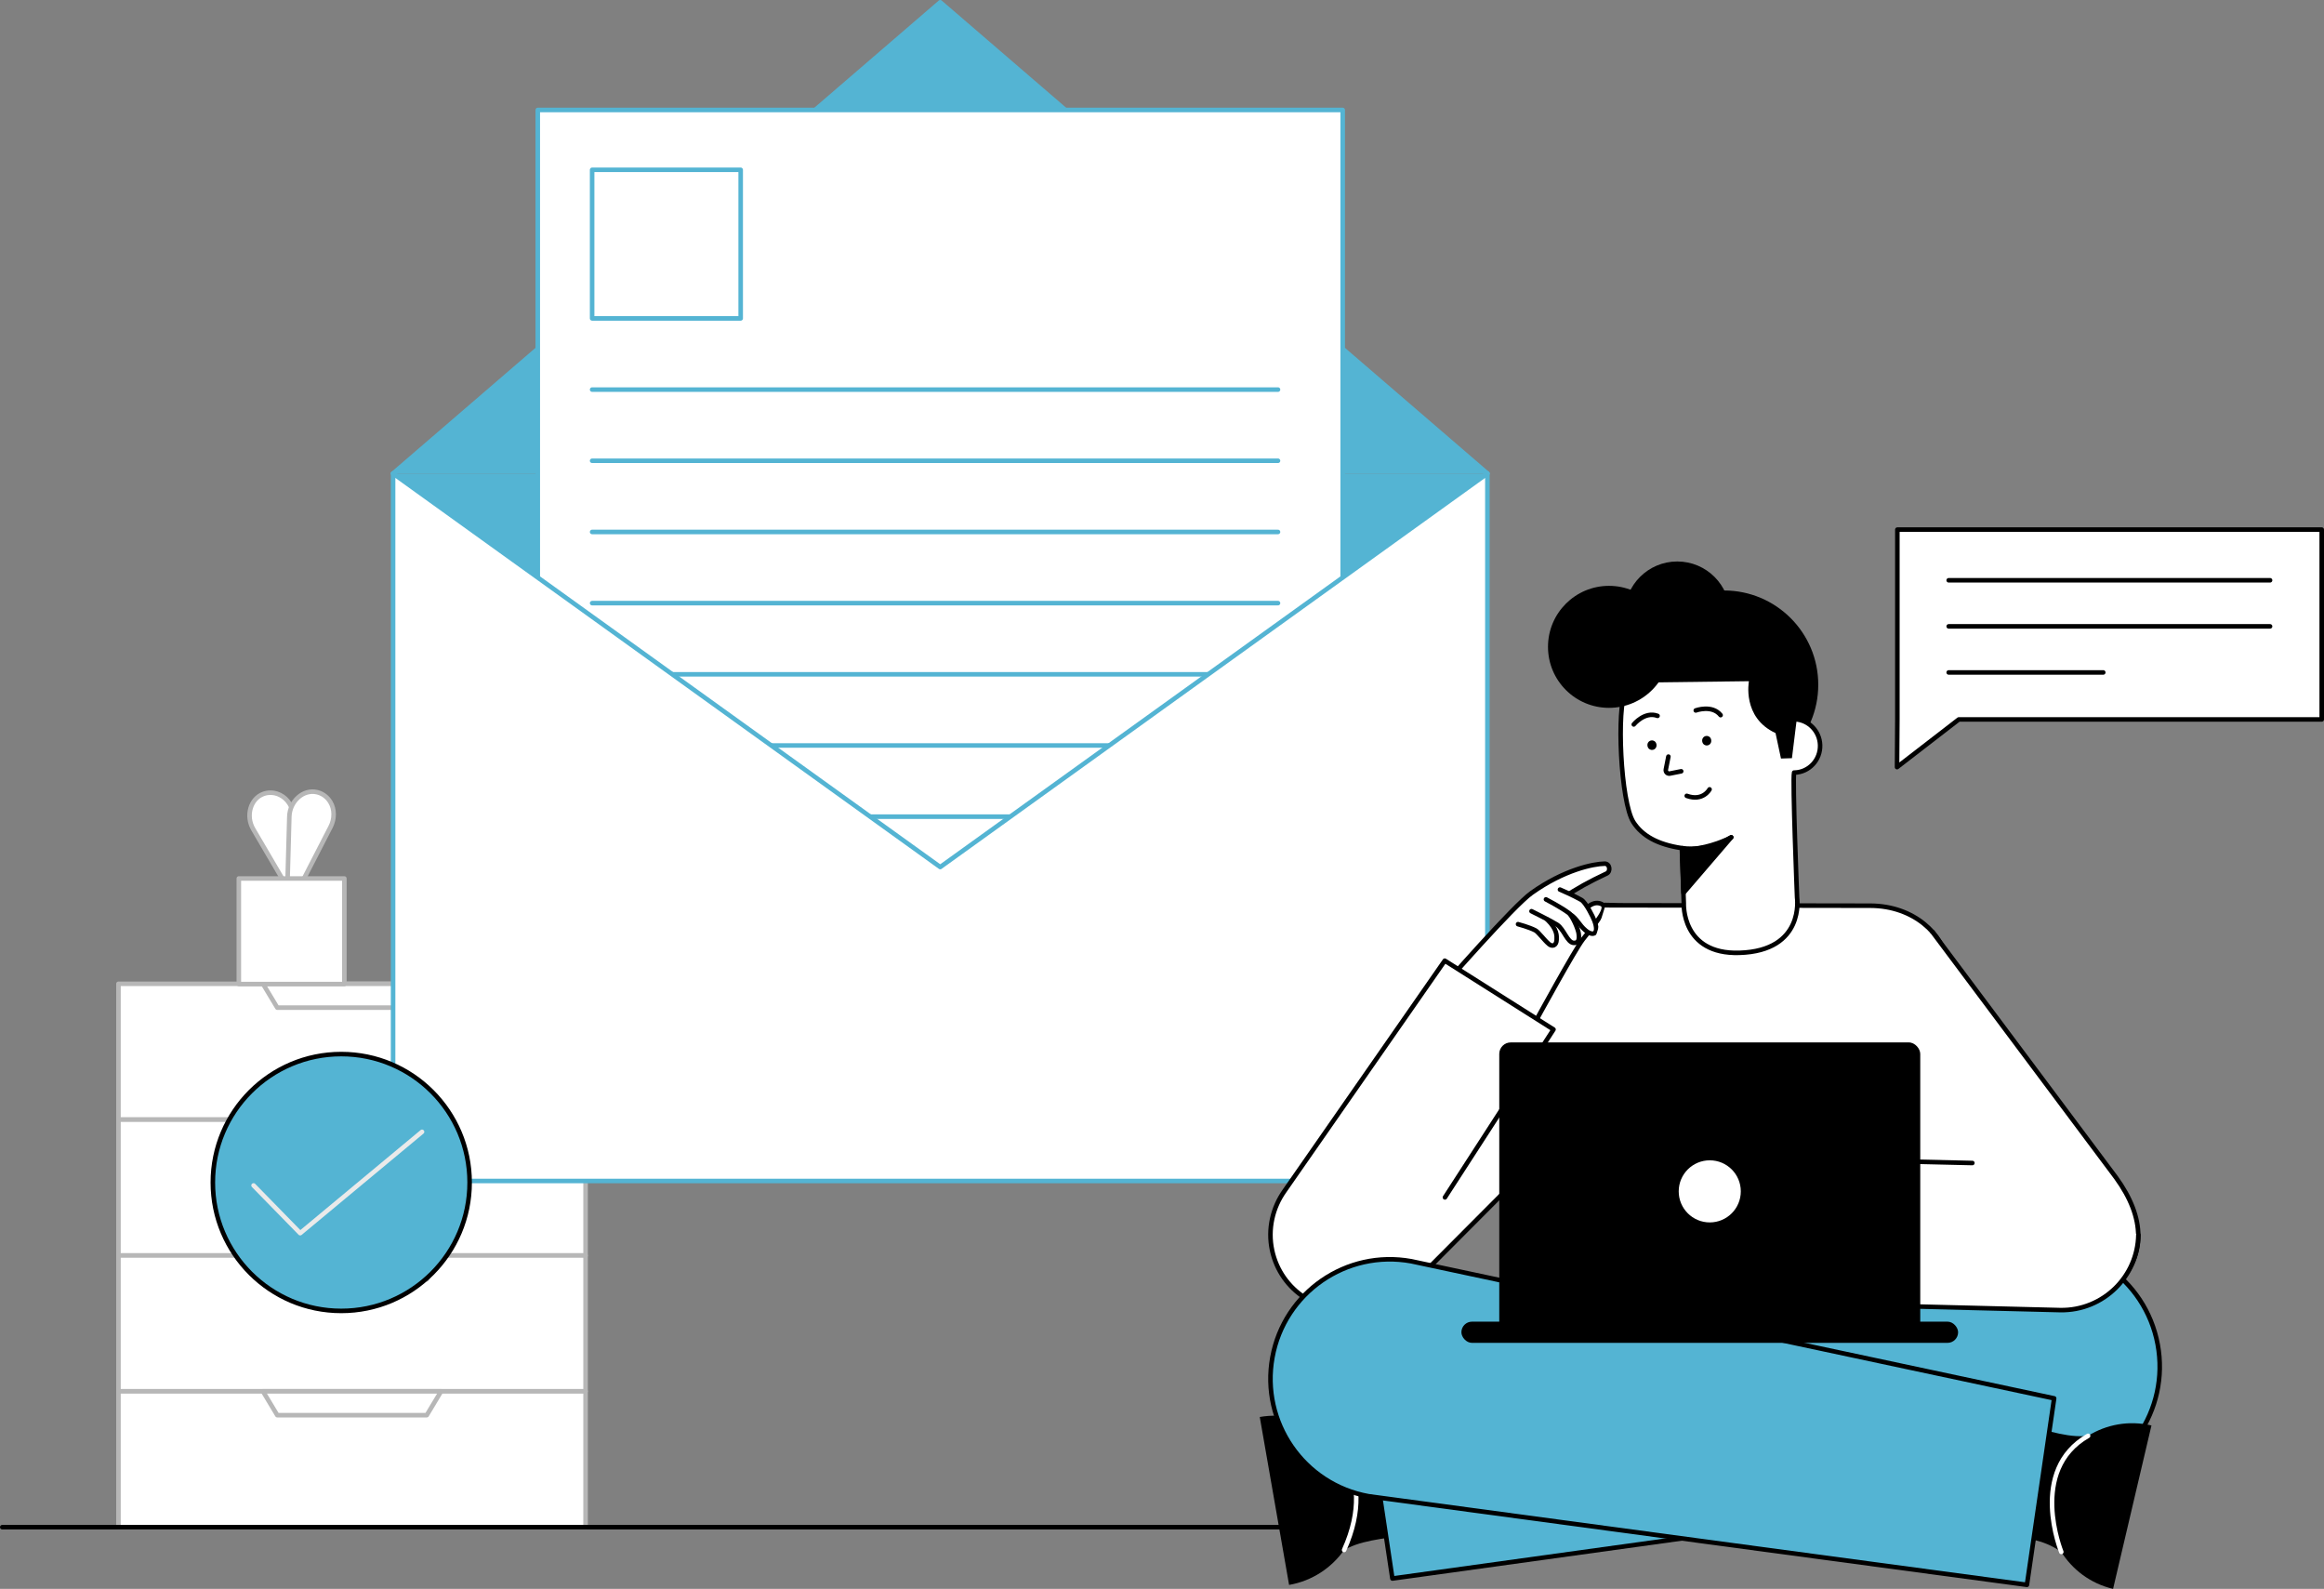 <svg id="Layer_2" data-name="Layer 2" xmlns="http://www.w3.org/2000/svg" viewBox="0 0 767.151 524.382" style="width: 100%; height: 100%;">
  <rect x="0" y="0" width="767.151" height="524.382" fill="#808080" stroke="none"/>
  <g id="Layer_1-2" data-name="Layer 1">
    <g>
      <g>
        <g>
          <g>
            <rect x="39.106" y="324.686" width="154.191" height="44.831" fill="#fff" stroke="#b7b7b7" stroke-linecap="round" stroke-linejoin="round" stroke-width="1.5"></rect>
            <polygon points="145.608 324.683 140.874 332.558 91.529 332.558 86.795 324.683 145.608 324.683" fill="#fff" stroke="#b7b7b7" stroke-linecap="round" stroke-linejoin="round" stroke-width="1.5"></polygon>
          </g>
          <g>
            <rect x="39.106" y="369.519" width="154.191" height="44.831" fill="#fff" stroke="#b7b7b7" stroke-linecap="round" stroke-linejoin="round" stroke-width="1.5"></rect>
            <polygon points="145.608 369.517 140.874 377.391 91.529 377.391 86.795 369.517 145.608 369.517" fill="#fff" stroke="#b7b7b7" stroke-linecap="round" stroke-linejoin="round" stroke-width="1.5"></polygon>
          </g>
          <g>
            <rect x="39.106" y="414.352" width="154.191" height="44.831" fill="#fff" stroke="#b7b7b7" stroke-linecap="round" stroke-linejoin="round" stroke-width="1.5"></rect>
            <polygon points="145.608 414.35 140.874 422.225 91.529 422.225 86.795 414.35 145.608 414.35" fill="#fff" stroke="#b7b7b7" stroke-linecap="round" stroke-linejoin="round" stroke-width="1.5"></polygon>
          </g>
          <g>
            <rect x="39.106" y="459.186" width="154.191" height="44.831" fill="#fff" stroke="#b7b7b7" stroke-linecap="round" stroke-linejoin="round" stroke-width="1.5"></rect>
            <polygon points="145.608 459.184 140.874 467.058 91.529 467.058 86.795 459.184 145.608 459.184" fill="#fff" stroke="#b7b7b7" stroke-linecap="round" stroke-linejoin="round" stroke-width="1.5"></polygon>
          </g>
        </g>
        <g>
          <g>
            <path d="m94.797,292.759l-11.187-19.073c-2.581-4.402-.963-10.166,3.425-11.694.107-.037.215-.072.324-.104,1.753-.514,3.562-.286,5.144.509,2.512,1.262,4.192,3.973,4.435,6.922l1.838,22.272" fill="#fff" stroke="#b7b7b7" stroke-linecap="round" stroke-linejoin="round" stroke-width="1.5"></path>
            <path d="m94.895,291.642l.612-22.103c.141-5.101,4.566-9.133,9.098-8.106.11.025.22.053.33.083,1.759.492,3.173,1.644,4.094,3.156,1.462,2.401,1.452,5.59.096,8.221l-10.236,19.866" fill="#fff" stroke="#b7b7b7" stroke-linecap="round" stroke-linejoin="round" stroke-width="1.5"></path>
          </g>
          <rect x="78.836" y="289.93" width="34.836" height="34.836" fill="#fff" stroke="#b7b7b7" stroke-linecap="round" stroke-linejoin="round" stroke-width="1.5"></rect>
        </g>
      </g>
      <line x1=".75" y1="504.017" x2="662.833" y2="504.017" fill="#fff" stroke="#000" stroke-linecap="round" stroke-linejoin="round" stroke-width="1.5"></line>
      <polyline points="129.758 156.268 310.371 .75 490.984 156.268" fill="#54B4D3" stroke="#54B4D3" stroke-linecap="round" stroke-linejoin="round" stroke-width="1.5"></polyline>
      <polyline points="129.758 156.268 293.089 362.102 490.984 156.268" fill="#54B4D3" stroke="#54B4D3" stroke-linecap="round" stroke-linejoin="round" stroke-width="1.5"></polyline>
      <g>
        <rect x="177.52" y="36.293" width="265.702" height="296.017" fill="#fff" stroke="#54B4D3" stroke-linecap="round" stroke-linejoin="round" stroke-width="1.5"></rect>
        <line x1="195.461" y1="128.579" x2="421.871" y2="128.579" fill="#fff" stroke="#54B4D3" stroke-linecap="round" stroke-linejoin="round" stroke-width="1.5"></line>
        <line x1="195.461" y1="152.07" x2="421.871" y2="152.07" fill="#fff" stroke="#54B4D3" stroke-linecap="round" stroke-linejoin="round" stroke-width="1.5"></line>
        <line x1="195.461" y1="175.562" x2="421.871" y2="175.562" fill="#fff" stroke="#54B4D3" stroke-linecap="round" stroke-linejoin="round" stroke-width="1.5"></line>
        <line x1="195.461" y1="199.053" x2="421.871" y2="199.053" fill="#fff" stroke="#54B4D3" stroke-linecap="round" stroke-linejoin="round" stroke-width="1.5"></line>
        <line x1="195.461" y1="222.545" x2="421.871" y2="222.545" fill="#fff" stroke="#54B4D3" stroke-linecap="round" stroke-linejoin="round" stroke-width="1.5"></line>
        <line x1="195.461" y1="246.036" x2="421.871" y2="246.036" fill="#fff" stroke="#54B4D3" stroke-linecap="round" stroke-linejoin="round" stroke-width="1.5"></line>
        <line x1="195.461" y1="269.528" x2="421.871" y2="269.528" fill="#fff" stroke="#54B4D3" stroke-linecap="round" stroke-linejoin="round" stroke-width="1.5"></line>
        <line x1="195.461" y1="293.019" x2="307.502" y2="293.019" fill="#fff" stroke="#54B4D3" stroke-linecap="round" stroke-linejoin="round" stroke-width="1.5"></line>
        <rect x="195.461" y="56.048" width="49.039" height="49.039" fill="#fff" stroke="#54B4D3" stroke-linecap="round" stroke-linejoin="round" stroke-width="1.5"></rect>
      </g>
      <polygon points="490.984 389.766 129.758 389.766 129.758 156.268 310.371 286.153 490.984 156.268 490.984 389.766" fill="#fff" stroke="#54B4D3" stroke-linecap="round" stroke-linejoin="round" stroke-width="1.5"></polygon>
      <g>
        <circle cx="112.642" cy="390.265" r="42.381" fill="#54B4D3" stroke="#000" stroke-linecap="round" stroke-linejoin="round" stroke-width="1.5"></circle>
        <polyline points="83.698 391.234 99.094 406.983 139.316 373.546" fill="none" stroke="#eaeaea" stroke-linecap="round" stroke-linejoin="round" stroke-width="1.5"></polyline>
      </g>
      <g>
        <rect x="522.89" y="430.191" width="91" height="37" fill="#54B4D3" stroke="#000" stroke-linecap="round" stroke-linejoin="round" stroke-width="1.5"></rect>
        <path d="m447.393,431.837c-6.353-.092-12.678-2.558-17.531-7.401-9.905-9.885-9.921-25.929-.035-35.834l82.201-82.487c9.886-9.905,25.928-9.92,35.834-.035,9.905,9.885,9.921,25.929.035,35.834l-82.201,82.487c-5.042,5.052-11.689,7.532-18.303,7.436Z" fill="#fff" stroke="#000" stroke-linecap="round" stroke-linejoin="round" stroke-width="1.5"></path>
        <g>
          <path d="m529.691,285.04c-3.725.054-13.366,2.005-24.139,9.678-5.866,4.178-27.973,29.381-32.536,34.611l-1.155.916,34.884,7.136s13.202-24.17,15.783-27.398c4.536-5.675,8.668-10.545,6.118-11.634-2.55-1.089-4.48.656-8.106,4.06-13.003,12.208-11.808,2.011-11.781,1.689.044-.537,5.495-6.67,6.89-7.601,4.98-3.327,8.81-5.427,14.715-8.216,1.366-.645,1.077-3.266-.672-3.241Z" fill="#fff" stroke="#000" stroke-linecap="round" stroke-linejoin="round" stroke-width="1.5"></path>
          <polygon points="473.533 330.969 508.104 330.949 517.355 310.639 507.643 296.155 481.543 321.623 473.533 330.969" fill="#fff"></polygon>
          <path d="m514.939,293.59s4.193,1.772,7.05,3.397c1.5.853,3.816,5.55,4.309,6.854,1.691,4.476-.423,5.257-2.827,3.292-2.259-1.847-2.875-3.973-5.201-5.419-2.17-1.349-8.099-2.138-8.099-2.138" fill="#fff" stroke="#000" stroke-linecap="round" stroke-linejoin="round" stroke-width="1.5"></path>
          <path d="m510.319,296.824s4.703,2.432,7.398,4.392c1.396,1.015,3.209,5.444,3.392,6.826.281,2.121-.039,3.2-1.579,3.148-2.198-.074-3.264-4.598-5.589-6.044-2.17-1.349-8.399-4.419-8.399-4.419" fill="#fff" stroke="#000" stroke-linecap="round" stroke-linejoin="round" stroke-width="1.5"></path>
          <path d="m510.75,303.485c3.382,3.284,3.12,5.468,3.093,6.623-.047,1.965-1.4,2.438-2.547,1.473-1.525-1.283-3.504-4.024-4.494-4.538-2.055-1.068-5.696-2.032-5.696-2.032" fill="none" stroke="#000" stroke-linecap="round" stroke-linejoin="round" stroke-width="1.5"></path>
        </g>
        <path d="m476.985,316.698l-52.889,75.983c-3.901,5.474-5.626,12.586-4.093,19.674,2.89,13.356,16.059,21.84,29.415,18.95l1.45-.314" fill="#54B4D3"></path>
        <path d="m450.8,431.349l-1.45.314c-13.356,2.89-26.525-5.595-29.415-18.95-1.533-7.088.192-14.2,4.093-19.674l52.889-75.983,35.895,22.706-35.84,55.419" fill="#fff" stroke="#000" stroke-linecap="round" stroke-linejoin="round" stroke-width="1.5"></path>
        <path d="m529.962,298.774l87.465.14c14.489.054,24.137,9.596,25.316,18.701,1.343,10.377-6.913,20.517-6.891,21.236.32,10.334-1.513,104.656-1.513,104.656l-121.817-2.011,2.768-95.72" fill="#fff" stroke="#000" stroke-linecap="round" stroke-linejoin="round" stroke-width="1.5"></path>
        <g>
          <g>
            <g>
              <path d="m415.848,467.655c15.305-2.672,29.878,7.569,32.55,22.873s-7.569,29.878-22.873,32.55"></path>
              <path d="m433.002,471.268c9.609,3.038,14.284.745,21.781-.564l6.34,36.312c-7.497,1.309-14.985,1.806-20.684,6.85"></path>
            </g>
            <path d="m436.674,472.227s19.095,12.584,7.021,39.309" fill="none" stroke="#fff" stroke-linecap="round" stroke-linejoin="round" stroke-width="1.5"></path>
          </g>
          <path d="m450.247,458.509l215.315-46.842c21.73-4.053,42.631,10.277,46.684,32.007,4.053,21.73-10.277,42.631-32.007,46.684-.899.168-220.611,30.609-220.611,30.609l-9.381-62.457" fill="#54B4D3" stroke="#000" stroke-linecap="round" stroke-linejoin="round" stroke-width="1.5"></path>
        </g>
        <g>
          <g>
            <g>
              <path d="m697.526,524.382c-14.893-3.499-24.13-18.409-20.631-33.301,3.499-14.893,18.409-24.13,33.301-20.631"></path>
              <path d="m683.389,514.476c-7.527-6.467-12.647-6.199-19.943-7.913l8.302-35.335c7.296,1.714,14.268,4.16,21.38,1.796"></path>
            </g>
            <path d="m680.434,512.188s-11.036-26.961,8.844-38.313" fill="none" stroke="#fff" stroke-linecap="round" stroke-linejoin="round" stroke-width="1.5"></path>
          </g>
          <path d="m669.09,523.046s-216.472-29.082-217.358-29.244c-21.414-3.903-35.609-24.425-31.707-45.839,3.903-21.414,24.425-35.609,45.839-31.707l212.21,45.25-8.983,61.539Z" fill="#54B4D3" stroke="#000" stroke-linecap="round" stroke-linejoin="round" stroke-width="1.5"></path>
        </g>
        <g>
          <circle cx="569.09" cy="225.993" r="31.116"></circle>
          <path d="m592.397,254.98c4.799-.151,8.566-4.216,8.413-9.079-.146-4.654-3.832-8.343-8.355-8.52-3.799-15.594-16.951-27.154-33.429-26.636-12.389.39-16.7,7.187-22.415,17.351-3.024,5.379-1.693,36.616,2.58,43.254,2.857,4.439,7.901,7.368,15.982,8.558l.644,18.198s-.84,16.955,18.369,16.361c21.678-.67,19.025-18.265,19.025-18.265,0,0-1.562-39.087-.981-41.224.056,0,.11.005.166.003Z" fill="#fff" stroke="#000" stroke-linecap="round" stroke-linejoin="round" stroke-width="1.5"></path>
          <path d="m528.815,225.429l48.509-.61s-2.37,11.978,8.779,17.121l1.795,8.403,3.62-.114,1.731-14.008-3.693-30.099-26.814-8.313-27.154,10.01-6.771,17.61Z"></path>
          <circle cx="531.127" cy="213.482" r="20.134"></circle>
          <circle cx="553.668" cy="202.692" r="17.388"></circle>
          <path d="m555.369,279.909s8.242,1.493,16.109-3.57" fill="#fff" stroke="#000" stroke-linecap="round" stroke-linejoin="round" stroke-width="1.5"></path>
        </g>
        <path d="m564.897,244.529l-.018-.15c.008-.207-.035-.399-.129-.578-.06-.186-.164-.347-.31-.483-.136-.146-.297-.25-.483-.31-.179-.094-.371-.137-.578-.129l-.399.054c-.254.071-.475.2-.662.386l-.235.304c-.136.234-.204.486-.205.757l.018.15c-.008.207.035.399.129.578.06.186.164.347.31.483.136.146.297.25.483.31.179.094.371.137.578.129l.399-.054c.254-.071.475-.2.662-.386l.235-.304c.136-.234.204-.486.205-.757h0Z"></path>
        <path d="m546.827,246.003l-.018-.15c.008-.207-.035-.399-.129-.578-.06-.186-.164-.347-.31-.483-.136-.146-.297-.25-.483-.31-.179-.094-.371-.137-.578-.129l-.399.054c-.254.071-.475.2-.662.386l-.235.304c-.136.234-.204.486-.205.757l.018.15c-.008.207.035.399.129.578.06.186.164.347.31.483.136.146.297.25.483.31.179.094.371.137.578.129l.399-.054c.254-.071.475-.2.662-.386l.235-.304c.136-.234.204-.486.205-.757h0Z"></path>
        <path d="m550.738,249.7l-.845,4.27c-.156.788.539,1.482,1.327,1.326l3.746-.746" fill="#fff" stroke="#000" stroke-linecap="round" stroke-linejoin="round" stroke-width="1.5"></path>
        <path d="m559.771,234.47s5.373-1.981,8.201,1.554" fill="#fff" stroke="#000" stroke-linecap="round" stroke-linejoin="round" stroke-width="1.5"></path>
        <path d="m539.303,239.092s3.619-4.438,7.852-2.833" fill="#fff" stroke="#000" stroke-linecap="round" stroke-linejoin="round" stroke-width="1.5"></path>
        <path d="m571.479,276.34l-15.751,18.348-.486-14.205s4.854-.061,9.651-1.518c4.798-1.457,6.586-2.625,6.586-2.625Z" stroke="#000" stroke-linecap="round" stroke-linejoin="round" stroke-width="1.5"></path>
        <path d="m564.326,260.515s-2.184,4.094-7.532,2.141" fill="#fff" stroke="#000" stroke-linecap="round" stroke-linejoin="round" stroke-width="1.5"></path>
        <g>
          <path d="m566.249,410.129c2.127-3.059,9.132-9.964,21.515-14.611,6.743-2.53,39.997-6.78,46.884-7.642l1.405-.446-13.575,32.917s-27.421-2.557-31.541-2.221c-7.242.591-13.589,1.296-13.067-1.427.522-2.723,3.047-3.349,7.897-4.453,17.39-3.962,8.266-8.669,7.984-8.827-.47-.263-8.602.83-10.154,1.466-5.542,2.271-9.424,4.273-15.036,7.612-1.298.772-3.311-.932-2.312-2.368Z" fill="#fff" stroke="#000" stroke-linecap="round" stroke-linejoin="round" stroke-width="1.5"></path>
          <polygon points="635.719 389.221 616.384 417.88 594.372 414.204 587.787 398.055 623.492 390.643 635.719 389.221" fill="#fff"></polygon>
          <path d="m581.582,402.673s-.873,4.468-1.122,7.745c-.131,1.721,2.47,6.266,3.277,7.404,2.767,3.903,4.596,2.586,4.31-.505-.269-2.906-1.688-4.605-1.588-7.341.094-2.553,2.753-7.911,2.753-7.911" fill="#fff" stroke="#000" stroke-linecap="round" stroke-linejoin="round" stroke-width="1.5"></path>
          <path d="m586.846,400.649s-.611,5.259-.492,8.59c.062,1.725,2.722,5.703,3.766,6.627,1.602,1.418,2.676,1.755,3.493.45,1.167-1.864-1.99-5.276-1.889-8.012.094-2.553,1.028-9.435,1.028-9.435" fill="#fff" stroke="#000" stroke-linecap="round" stroke-linejoin="round" stroke-width="1.5"></path>
          <path d="m592.13,404.728c.834,4.64,2.791,5.643,3.765,6.266,1.656,1.059,2.804.201,2.645-1.289-.212-1.982-1.379-5.155-1.252-6.263.263-2.301,1.498-5.859,1.498-5.859" fill="none" stroke="#000" stroke-linecap="round" stroke-linejoin="round" stroke-width="1.5"></path>
        </g>
        <rect x="482.409" y="436.191" width="163.962" height="7" rx="3.5" ry="3.5"></rect>
        <path d="m604.895,347.872l57.708,76.529c5.042,5.052,11.689,7.532,18.303,7.436,6.353-.092,12.678-2.558,17.531-7.401,9.905-9.885,9.836-22.371.035-35.834l-60.568-81.028" fill="#fff" stroke="#000" stroke-linecap="round" stroke-linejoin="round" stroke-width="1.5"></path>
        <path d="m651.076,383.836l-66.456-1.537-1.01,47.667,96.427,2.41c7.136.142,13.644-2.681,18.343-7.338,4.513-4.473,7.359-10.636,7.495-17.49" fill="#fff" stroke="#000" stroke-linecap="round" stroke-linejoin="round" stroke-width="1.5"></path>
        <rect x="494.906" y="344.033" width="138.968" height="98.317" rx="3.797" ry="3.797"></rect>
        <circle cx="564.39" cy="393.191" r="10.998" fill="#fff" stroke="#000" stroke-linecap="round" stroke-linejoin="round" stroke-width="1.5"></circle>
      </g>
      <g>
        <polygon points="766.401 237.442 646.591 237.442 626.208 253.174 626.317 237.442 626.317 174.787 766.401 174.787 766.401 237.442" fill="#fff" stroke="#000" stroke-linecap="round" stroke-linejoin="round" stroke-width="1.5"></polygon>
        <g>
          <line x1="643.26" y1="191.515" x2="749.349" y2="191.515" fill="#fff" stroke="#000" stroke-linecap="round" stroke-linejoin="round" stroke-width="1.5"></line>
          <line x1="643.26" y1="206.722" x2="749.349" y2="206.722" fill="#fff" stroke="#000" stroke-linecap="round" stroke-linejoin="round" stroke-width="1.5"></line>
          <line x1="643.26" y1="221.93" x2="694.286" y2="221.93" fill="#fff" stroke="#000" stroke-linecap="round" stroke-linejoin="round" stroke-width="1.5"></line>
        </g>
      </g>
    </g>
  </g>
</svg>
